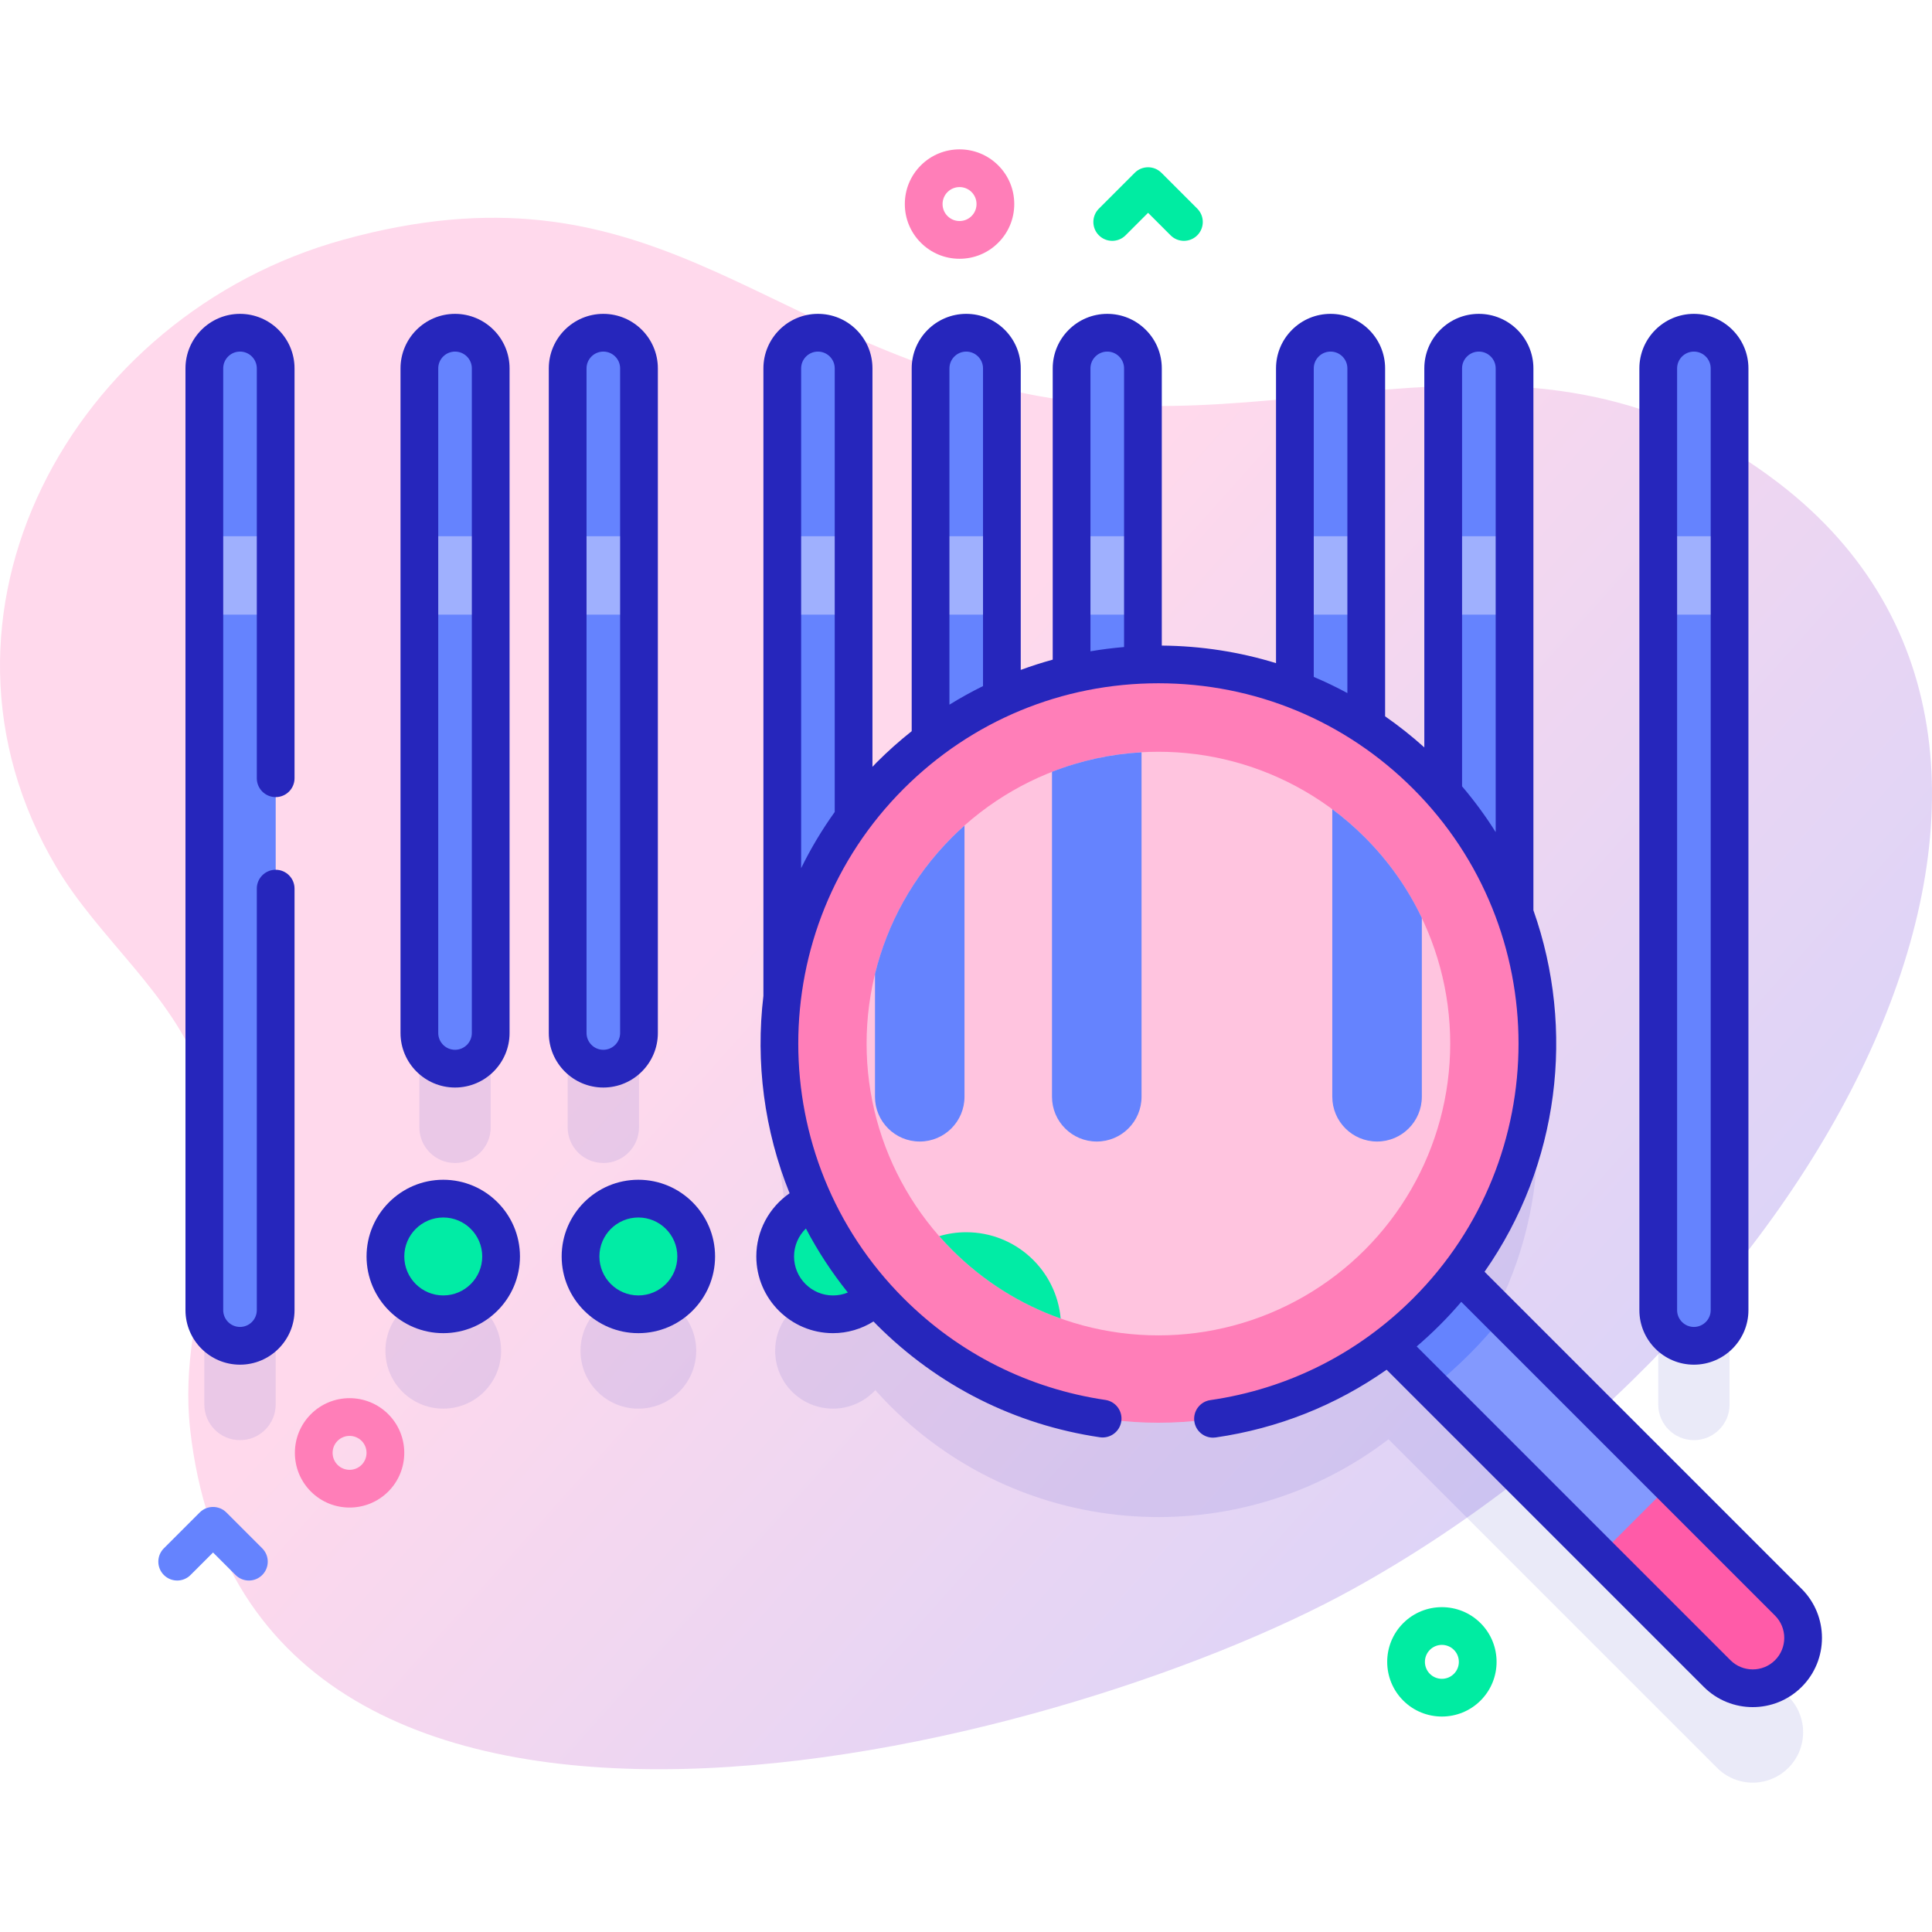 <svg id="Capa_1" enable-background="new 0 0 512 512" height="512" viewBox="0 0 512 512" width="512" xmlns="http://www.w3.org/2000/svg" xmlns:xlink="http://www.w3.org/1999/xlink"><linearGradient id="SVGID_1_" gradientUnits="userSpaceOnUse" x1="542.63" x2="208.63" y1="522.94" y2="223.94"><stop offset="0" stop-color="#c6d1ff"/><stop offset=".583" stop-color="#e6d5f4"/><stop offset=".997" stop-color="#ffd9ec"/></linearGradient><g><g><path d="m471.476 128.1c-65.417-50.293-128.867-9.306-199.64-23.797-71.285-14.597-99.685-63.201-180.876-40.766-71.922 19.873-115.562 99.551-76.024 166.258 11.267 19.009 30.461 33.35 38.305 54.619 12.653 34.311-6.607 60.653-2.85 94.372 15.612 140.101 229.574 85.834 308.303 42.245 123.47-68.36 206.998-220.497 112.782-292.931z" fill="url(#SVGID_1_)"/></g><g><g fill="#2626bc" opacity=".1"><path d="m63.603 113.176c-5.22 0-9.452 4.232-9.452 9.451v249.574c0 5.22 4.232 9.451 9.452 9.451s9.452-4.231 9.452-9.451v-249.574c0-5.22-4.232-9.451-9.452-9.451z"/><path d="m120.59 308.206c5.22 0 9.452-4.231 9.452-9.451v-176.128c0-5.22-4.232-9.451-9.452-9.451s-9.452 4.232-9.452 9.451v176.127c.001 5.22 4.232 9.452 9.452 9.452z"/><path d="m169.34 298.754v-176.127c0-5.22-4.232-9.451-9.452-9.451s-9.452 4.232-9.452 9.451v176.127c0 5.22 4.232 9.451 9.452 9.451s9.452-4.231 9.452-9.451z"/><path d="m448.902 381.653c5.22 0 9.452-4.231 9.452-9.451v-249.575c0-5.22-4.232-9.451-9.452-9.451s-9.452 4.232-9.452 9.451v249.574c0 5.22 4.232 9.452 9.452 9.452z"/><path d="m473.937 449.618-87.08-87.08c21.211-27.709 26.046-63.926 14.509-95.518v-144.393c0-5.22-4.232-9.451-9.452-9.451s-9.452 4.232-9.452 9.451v112.604c-1.417-1.609-2.886-3.188-4.423-4.725-4.966-4.966-10.323-9.301-15.972-13.01v-94.869c0-5.22-4.232-9.451-9.452-9.451s-9.452 4.232-9.452 9.451v85.167c-12.911-4.973-26.639-7.182-40.278-6.628v-78.538c0-5.22-4.232-9.451-9.452-9.451-5.22 0-9.452 4.232-9.452 9.451v81.111c-6.304 1.476-12.493 3.568-18.472 6.276v-87.387c0-5.22-4.232-9.451-9.452-9.451s-9.452 4.232-9.452 9.451v98.608c-3.716 2.801-7.286 5.886-10.671 9.271-3.567 3.567-6.806 7.338-9.724 11.271v-119.15c0-5.22-4.232-9.451-9.452-9.451-5.22 0-9.452 4.232-9.452 9.451v166.262c-2.332 18.457.453 37.435 8.359 54.641-5.961 2.1-10.24 7.766-10.24 14.445 0 8.465 6.863 15.328 15.328 15.328 4.434 0 8.416-1.894 11.214-4.903 1.276 1.43 2.595 2.835 3.968 4.207 36.038 36.038 92.638 38.974 132.033 8.817l87.08 87.08c5.215 5.215 13.671 5.215 18.886 0 5.218-5.216 5.218-13.671.003-18.887z"/><circle cx="117.469" cy="357.976" r="15.328"/><circle cx="169.173" cy="357.976" r="15.328"/></g><g><circle cx="220.756" cy="332.976" fill="#01eca5" r="15.328"/></g><g><path d="m92.641 399.517c-3.713 0-7.426-1.413-10.252-4.24-5.654-5.653-5.654-14.853 0-20.506 5.653-5.655 14.854-5.653 20.505 0 5.654 5.653 5.654 14.853 0 20.506-2.827 2.827-6.54 4.24-10.253 4.24zm0-18.992c-1.151 0-2.304.438-3.182 1.315-1.754 1.755-1.754 4.61 0 6.365 1.757 1.755 4.609 1.753 6.364 0 1.754-1.755 1.754-4.61 0-6.365-.878-.876-2.03-1.315-3.182-1.315z" fill="#ff7eb8"/><path d="m65.959 418.857c-1.279 0-2.56-.488-3.535-1.465l-5.965-5.964-5.965 5.964c-1.951 1.953-5.119 1.953-7.07 0-1.953-1.952-1.953-5.118 0-7.07l9.5-9.5c1.951-1.953 5.119-1.953 7.07 0l9.5 9.5c1.953 1.952 1.953 5.118 0 7.07-.975.977-2.256 1.465-3.535 1.465z" fill="#6583fe"/></g><g><path d="m313.753 63.827c-1.279 0-2.56-.488-3.535-1.465l-5.965-5.964-5.965 5.964c-1.951 1.953-5.119 1.953-7.07 0-1.953-1.952-1.953-5.118 0-7.07l9.5-9.5c1.951-1.953 5.119-1.953 7.07 0l9.5 9.5c1.953 1.952 1.953 5.118 0 7.07-.975.977-2.256 1.465-3.535 1.465z" fill="#00eca2"/></g><g><g><g><g><path d="m63.603 356.653c-5.22 0-9.452-4.232-9.452-9.452v-249.574c0-5.22 4.232-9.452 9.452-9.452 5.22 0 9.452 4.232 9.452 9.452v249.574c0 5.22-4.232 9.452-9.452 9.452z" fill="#6583fe"/></g><g><path d="m120.59 283.206c-5.22 0-9.452-4.232-9.452-9.452v-176.127c0-5.22 4.232-9.452 9.452-9.452 5.22 0 9.452 4.232 9.452 9.452v176.127c0 5.22-4.232 9.452-9.452 9.452z" fill="#6583fe"/></g><g><path d="m159.889 283.206c-5.22 0-9.452-4.232-9.452-9.452v-176.127c0-5.22 4.232-9.452 9.452-9.452 5.22 0 9.452 4.232 9.452 9.452v176.127c-.001 5.22-4.232 9.452-9.452 9.452z" fill="#6583fe"/></g><g><path d="m448.902 356.653c5.22 0 9.452-4.232 9.452-9.452v-249.574c0-5.22-4.232-9.452-9.452-9.452-5.22 0-9.452 4.232-9.452 9.452v249.574c0 5.22 4.232 9.452 9.452 9.452z" fill="#6583fe"/></g><g><path d="m391.915 283.206c5.22 0 9.452-4.232 9.452-9.452v-176.127c0-5.22-4.232-9.452-9.452-9.452-5.22 0-9.452 4.232-9.452 9.452v176.127c0 5.22 4.232 9.452 9.452 9.452z" fill="#6583fe"/></g><g><path d="m352.617 283.206c5.22 0 9.452-4.232 9.452-9.452v-176.127c0-5.22-4.232-9.452-9.452-9.452-5.22 0-9.452 4.232-9.452 9.452v176.127c0 5.22 4.232 9.452 9.452 9.452z" fill="#6583fe"/></g><g><path d="m216.762 283.206c-5.22 0-9.452-4.232-9.452-9.452v-176.127c0-5.22 4.232-9.452 9.452-9.452 5.22 0 9.452 4.232 9.452 9.452v176.127c-.001 5.22-4.232 9.452-9.452 9.452z" fill="#6583fe"/></g><g><path d="m256.06 283.206c-5.22 0-9.452-4.232-9.452-9.452v-176.127c0-5.22 4.232-9.452 9.452-9.452 5.22 0 9.452 4.232 9.452 9.452v176.127c0 5.22-4.232 9.452-9.452 9.452z" fill="#6583fe"/></g><g><path d="m293.435 283.206c-5.22 0-9.452-4.232-9.452-9.452v-176.127c0-5.22 4.232-9.452 9.452-9.452 5.22 0 9.452 4.232 9.452 9.452v176.127c0 5.22-4.232 9.452-9.452 9.452z" fill="#6583fe"/></g></g><g><g><path d="m54.152 142.104h18.903v20.779h-18.903z" fill="#9fb0fe"/></g><g><path d="m111.139 142.104h18.903v20.779h-18.903z" fill="#9fb0fe"/></g><g><path d="m150.437 142.104h18.903v20.779h-18.903z" fill="#9fb0fe"/></g><g><path d="m439.45 142.104h18.903v20.779h-18.903z" fill="#9fb0fe"/></g><g><path d="m382.463 142.104h18.903v20.779h-18.903z" fill="#9fb0fe"/></g><g><path d="m343.165 142.104h18.903v20.779h-18.903z" fill="#9fb0fe"/></g><g><path d="m207.31 142.104h18.903v20.779h-18.903z" fill="#9fb0fe"/></g><g><path d="m246.608 142.104h18.903v20.779h-18.903z" fill="#9fb0fe"/></g><g><path d="m283.984 142.104h18.903v20.779h-18.903z" fill="#9fb0fe"/></g></g><g fill="#2626bc"><path d="m63.604 361.653c-7.969 0-14.452-6.483-14.452-14.452v-249.574c0-7.969 6.483-14.451 14.452-14.451s14.451 6.482 14.451 14.451v108.615c0 2.762-2.238 5-5 5s-5-2.238-5-5v-108.615c0-2.454-1.997-4.451-4.451-4.451-2.455 0-4.452 1.997-4.452 4.451v249.574c0 2.455 1.997 4.452 4.452 4.452 2.454 0 4.451-1.997 4.451-4.452v-111.706c0-2.762 2.238-5 5-5s5 2.238 5 5v111.706c0 7.969-6.483 14.452-14.451 14.452z"/><path d="m120.591 288.206c-7.969 0-14.452-6.483-14.452-14.452v-176.127c0-7.969 6.483-14.451 14.452-14.451s14.451 6.482 14.451 14.451v176.127c0 7.969-6.482 14.452-14.451 14.452zm0-195.03c-2.455 0-4.452 1.997-4.452 4.451v176.127c0 2.455 1.997 4.452 4.452 4.452 2.454 0 4.451-1.997 4.451-4.452v-176.127c0-2.454-1.997-4.451-4.451-4.451z"/><path d="m159.889 288.206c-7.969 0-14.451-6.483-14.451-14.452v-176.127c0-7.969 6.482-14.451 14.451-14.451s14.451 6.482 14.451 14.451v176.127c0 7.969-6.483 14.452-14.451 14.452zm0-195.03c-2.454 0-4.451 1.997-4.451 4.451v176.127c0 2.455 1.997 4.452 4.451 4.452s4.451-1.997 4.451-4.452v-176.127c0-2.454-1.997-4.451-4.451-4.451z"/><path d="m448.902 361.653c-7.969 0-14.452-6.483-14.452-14.452v-249.574c0-7.969 6.483-14.451 14.452-14.451s14.451 6.482 14.451 14.451v249.574c.001 7.969-6.482 14.452-14.451 14.452zm0-268.477c-2.455 0-4.452 1.997-4.452 4.451v249.574c0 2.455 1.997 4.452 4.452 4.452 2.454 0 4.451-1.997 4.451-4.452v-249.574c.001-2.454-1.997-4.451-4.451-4.451z"/></g></g><g><g><g><g><path d="m473.937 443.505c-5.215 5.215-13.671 5.215-18.887 0l-98.065-98.065 18.887-18.886 98.065 98.065c5.215 5.215 5.215 13.67 0 18.886z" fill="#8399fe"/><path d="m398.251 348.93c-2.73 3.46-5.7 6.79-8.9 9.99-3.18 3.18-6.51 6.15-9.98 8.91l-22.39-22.39 18.89-18.89z" fill="#6583fe"/><path d="m423.798 412.252 31.253 31.253c5.215 5.215 13.671 5.215 18.886 0s5.215-13.671 0-18.886l-31.253-31.253z" fill="#ff5ba8"/></g><circle cx="306.989" cy="276.557" fill="#ff7eb8" r="100.481"/><circle cx="306.989" cy="276.557" fill="#ffc4df" r="77.332"/><g fill="#6583fe"><path d="m376.8 243.266v47.38c0 6.56-5.31 11.87-11.86 11.87-6.56 0-11.87-5.31-11.87-11.87v-76.2c3 2.23 5.88 4.71 8.6 7.43 6.4 6.4 11.45 13.65 15.13 21.39z"/><path d="m255.6 218.786v71.86c0 6.56-5.31 11.87-11.86 11.87s-11.86-5.31-11.86-11.87v-32.54c3.25-13.28 10.06-25.86 20.43-36.23 1.07-1.07 2.17-2.11 3.29-3.09z"/><path d="m302.52 199.366v91.28c0 6.56-5.31 11.87-11.87 11.87-6.55 0-11.86-5.31-11.86-11.87v-86.11c7.64-2.99 15.65-4.72 23.73-5.17z"/></g><path d="m477.472 421.083-84.051-84.051c19.81-28.285 24.127-64.194 12.949-95.8v-143.606c0-7.968-6.486-14.45-14.46-14.45-3.856 0-7.484 1.504-10.214 4.234-2.732 2.729-4.236 6.357-4.236 10.216v100.445c-3.311-2.98-6.781-5.729-10.39-8.24v-92.205c0-7.968-6.482-14.45-14.45-14.45-3.863 0-7.495 1.504-10.226 4.235-2.73 2.729-4.234 6.357-4.234 10.215v78.112c-9.688-2.982-19.86-4.564-30.271-4.651v-73.461c0-3.857-1.504-7.485-4.234-10.215-2.73-2.731-6.358-4.235-10.215-4.235-7.974 0-14.46 6.482-14.46 14.45v77.191c-2.865.784-5.69 1.693-8.471 2.715v-79.906c0-3.857-1.504-7.485-4.234-10.215-2.73-2.731-6.358-4.235-10.216-4.235-7.968 0-14.449 6.482-14.449 14.45v96.144c-3.2 2.537-6.277 5.27-9.208 8.201-.407.407-.793.827-1.192 1.239v-105.584c0-3.857-1.504-7.485-4.234-10.215-2.73-2.731-6.358-4.235-10.216-4.235-7.968 0-14.45 6.482-14.45 14.45v166.28c0 .005.001.009.001.014-2.107 17.609.207 35.652 6.943 52.31-5.42 3.732-8.824 9.952-8.824 16.745 0 11.21 9.12 20.33 20.33 20.33 3.824 0 7.536-1.111 10.729-3.099.305.312.604.628.913.937 16.134 16.134 36.562 26.421 59.075 29.751 2.733.398 5.273-1.484 5.678-4.215.404-2.731-1.483-5.273-4.215-5.678-20.374-3.014-38.863-12.325-53.468-26.929-37.228-37.229-37.228-97.804 0-135.032 18.034-18.033 42.012-27.965 67.517-27.965 25.504 0 49.481 9.932 67.516 27.965 37.228 37.229 37.228 97.803 0 135.032-14.683 14.681-33.272 24.009-53.761 26.975-2.732.396-4.627 2.932-4.231 5.665.36 2.489 2.498 4.284 4.942 4.284.238 0 .479-.018.723-.053 16.501-2.389 31.878-8.528 45.289-17.953l84.048 84.049c3.578 3.577 8.278 5.366 12.979 5.366s9.401-1.789 12.979-5.367c7.156-7.154 7.156-18.799-.001-25.955zm-265.162-323.457c0-2.454 1.996-4.45 4.45-4.45 1.186 0 2.303.464 3.146 1.306.841.842 1.305 1.959 1.305 3.145v117.555c-3.41 4.761-6.378 9.742-8.9 14.89v-132.446zm1.263 227.939c3.102 5.922 6.81 11.605 11.114 16.966-1.225.503-2.549.775-3.928.775-5.696 0-10.33-4.634-10.33-10.33.001-2.852 1.183-5.504 3.144-7.411zm134.587-227.939c0-1.186.464-2.303 1.305-3.145.843-.842 1.963-1.306 3.155-1.306 2.454 0 4.45 1.996 4.45 4.45v86.046c-2.904-1.57-5.877-2.998-8.91-4.284zm-59.18 0c0-2.454 2.001-4.45 4.46-4.45 1.186 0 2.302.464 3.145 1.306.841.842 1.305 1.959 1.305 3.145v73.843c-2.997.255-5.97.629-8.909 1.131v-74.975zm-37.37 0c0-2.454 1.996-4.45 4.449-4.45 1.186 0 2.303.464 3.146 1.306.841.842 1.305 1.959 1.305 3.145v84.19c-3.039 1.494-6.008 3.138-8.899 4.928v-89.119zm137.156-3.144c.843-.842 1.959-1.306 3.145-1.306 2.459 0 4.46 1.996 4.46 4.45v122.898c-2.64-4.21-5.619-8.264-8.91-12.142v-110.756c-.001-1.186.463-2.302 1.305-3.144zm81.635 345.488c-3.258 3.256-8.559 3.256-11.816 0l-83.149-83.149c2.108-1.804 4.157-3.695 6.139-5.677 1.989-1.989 3.878-4.039 5.674-6.142l83.152 83.152c3.257 3.257 3.257 8.558 0 11.816z" fill="#2626bc"/></g></g></g></g><g><g><circle cx="117.469" cy="332.976" fill="#01eca5" r="15.328"/></g><g><circle cx="169.173" cy="332.976" fill="#01eca5" r="15.328"/></g><g><path d="m117.469 353.304c-11.209 0-20.328-9.119-20.328-20.328 0-11.208 9.119-20.327 20.328-20.327s20.328 9.119 20.328 20.327c0 11.209-9.119 20.328-20.328 20.328zm0-30.656c-5.695 0-10.328 4.633-10.328 10.327 0 5.695 4.633 10.328 10.328 10.328s10.328-4.633 10.328-10.328c0-5.694-4.633-10.327-10.328-10.327z" fill="#2626bc"/></g><g><path d="m169.174 353.304c-11.209 0-20.328-9.119-20.328-20.328 0-11.208 9.119-20.327 20.328-20.327 11.208 0 20.327 9.119 20.327 20.327 0 11.209-9.119 20.328-20.327 20.328zm0-30.656c-5.695 0-10.328 4.633-10.328 10.327 0 5.695 4.633 10.328 10.328 10.328 5.694 0 10.327-4.633 10.327-10.328 0-5.694-4.633-10.327-10.327-10.327z" fill="#2626bc"/></g></g><g><path d="m281.09 349.426c-10.51-3.71-20.37-9.78-28.78-18.19-1.19-1.19-2.32-2.4-3.4-3.64 2.26-.68 4.66-1.04 7.15-1.04 13.12 0 23.89 10.05 25.03 22.87z" fill="#01eca5"/></g><path d="m382.115 454.9c-3.713 0-7.426-1.413-10.252-4.24-5.653-5.653-5.653-14.852 0-20.505 5.653-5.655 14.854-5.653 20.505 0 5.654 5.653 5.654 14.852 0 20.505-2.826 2.827-6.539 4.24-10.253 4.24zm0-18.99c-1.151 0-2.304.438-3.182 1.315-1.754 1.755-1.754 4.609 0 6.364 1.757 1.755 4.609 1.753 6.364 0 1.754-1.755 1.754-4.609 0-6.364-.877-.876-2.029-1.315-3.182-1.315z" fill="#00eca2"/><path d="m254.29 68.577c-3.873 0-7.515-1.509-10.254-4.248-2.738-2.737-4.246-6.379-4.246-10.252s1.508-7.515 4.247-10.253c5.652-5.654 14.854-5.654 20.506 0 2.739 2.738 4.247 6.38 4.247 10.253s-1.508 7.515-4.247 10.253c-2.738 2.738-6.38 4.247-10.253 4.247zm0-18.998c-1.152 0-2.305.438-3.183 1.315-.85.851-1.317 1.98-1.317 3.183s.468 2.331 1.317 3.181c.851.852 1.98 1.319 3.183 1.319s2.332-.468 3.182-1.318c.851-.851 1.318-1.979 1.318-3.182s-.468-2.332-1.317-3.183c-.878-.876-2.031-1.315-3.183-1.315z" fill="#ff7eb8"/></g></g></svg>